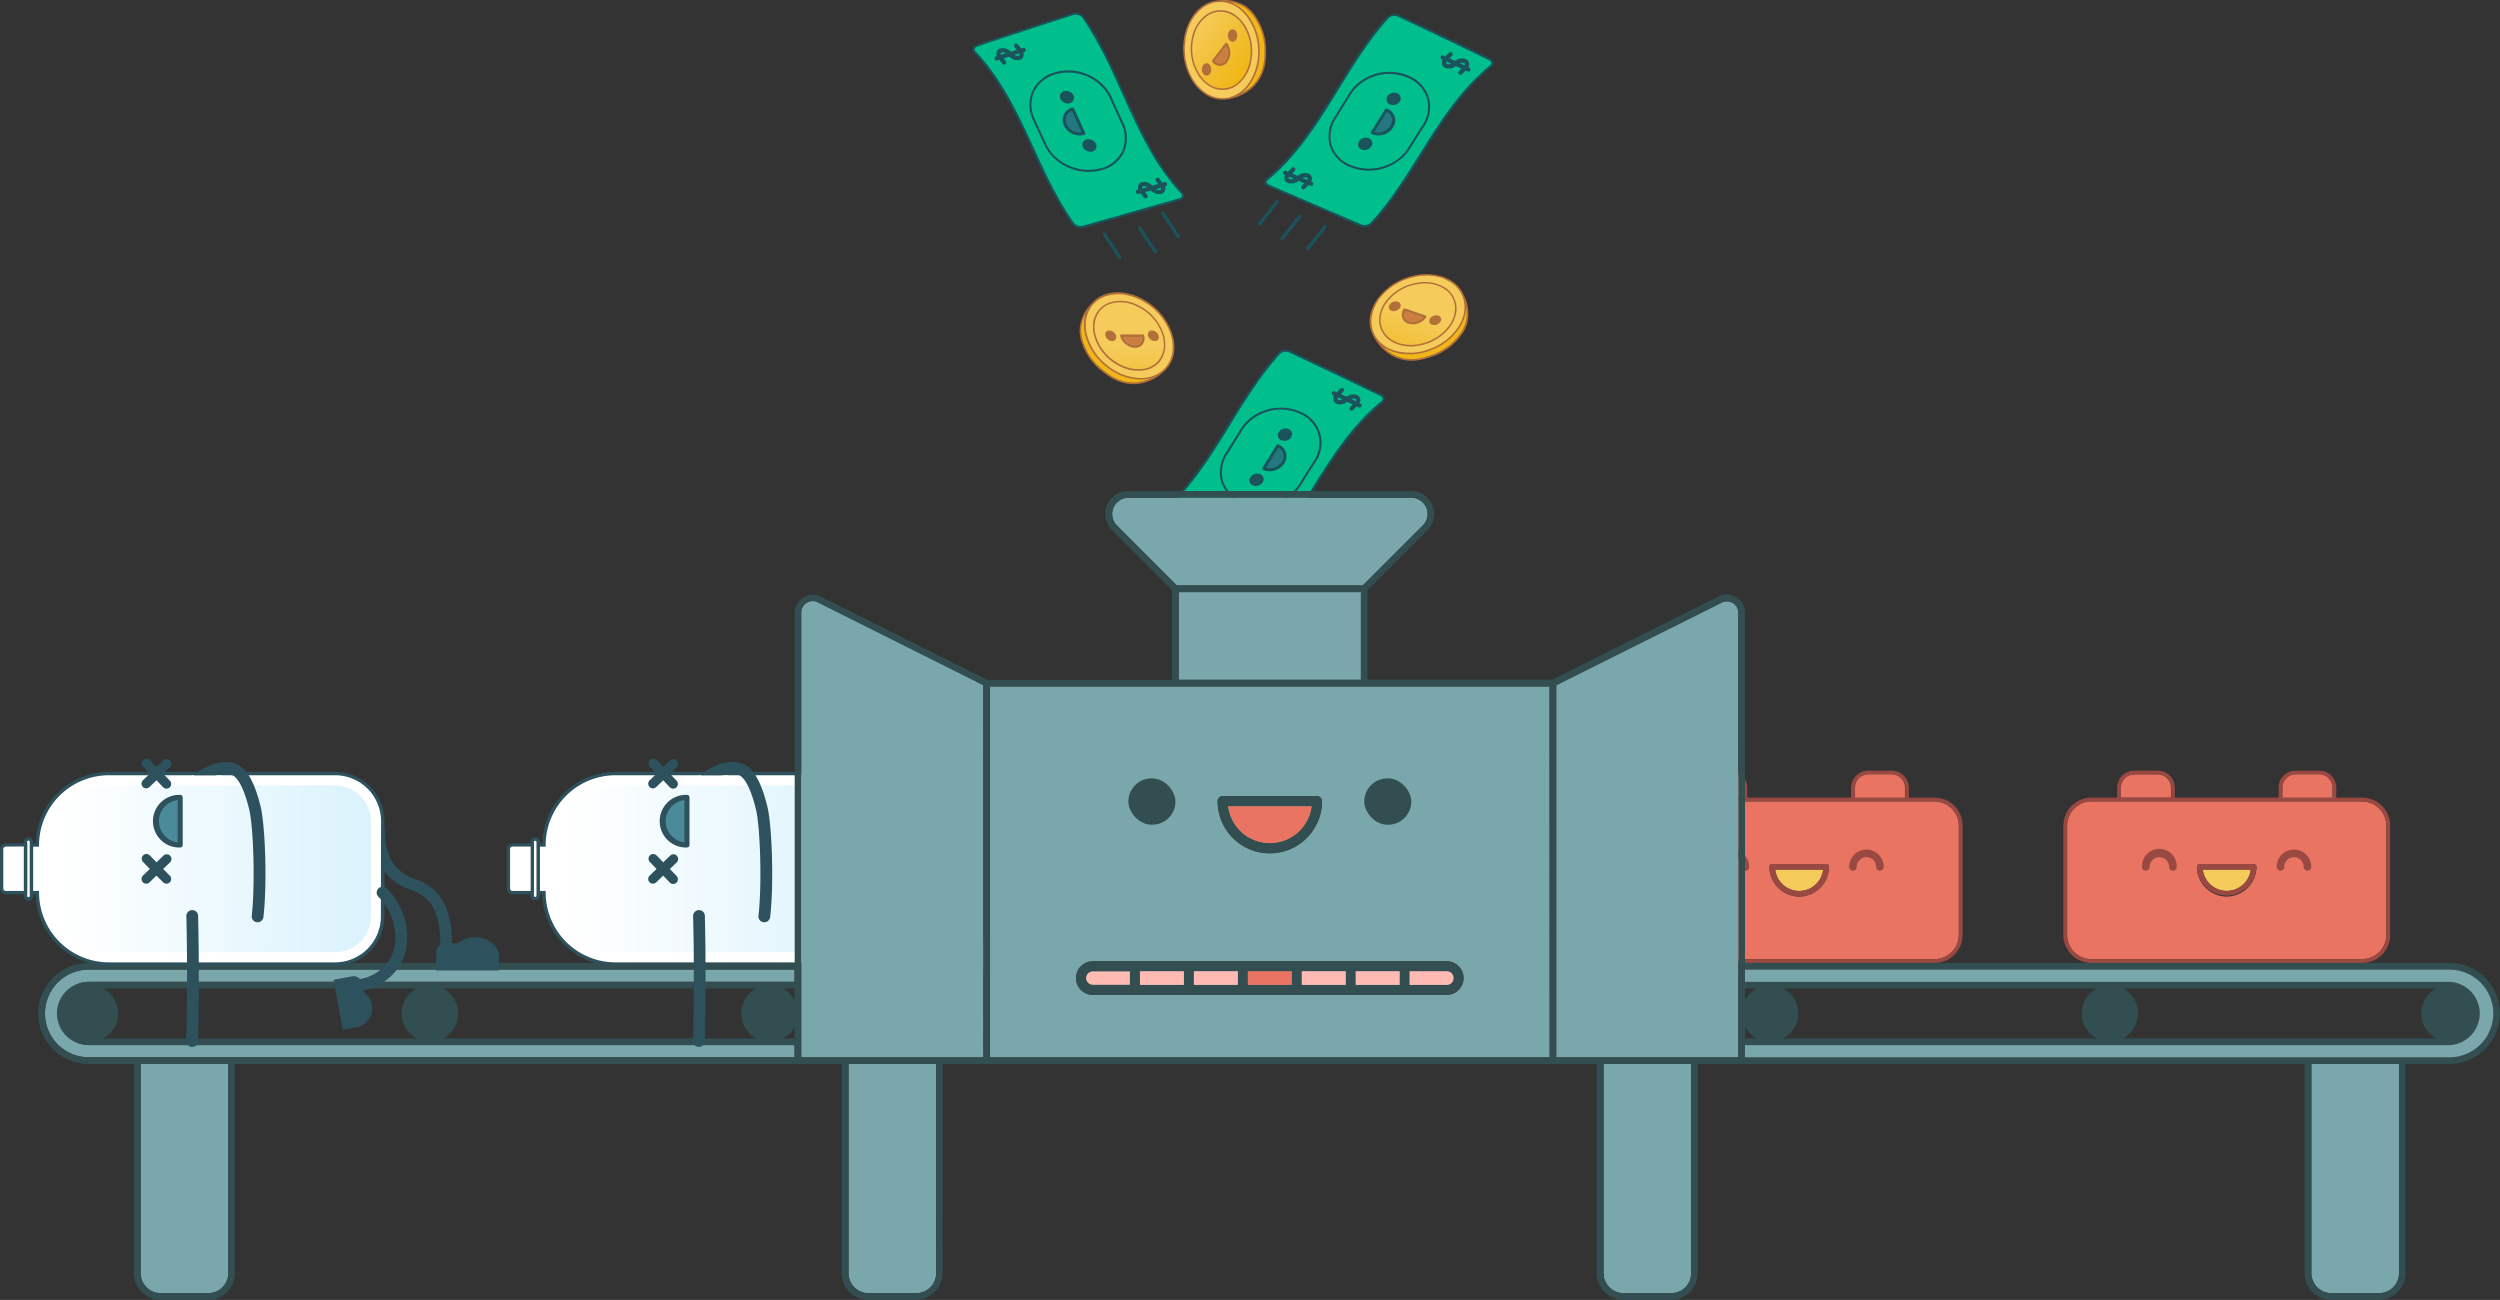 <svg xmlns="http://www.w3.org/2000/svg" xmlns:xlink="http://www.w3.org/1999/xlink" viewBox="0 0 750.88 390.43"><rect x="0" y="0" width="750.88" height="390.43" fill="#333333" stroke="none"/><defs><style>.cls-1{fill:#e87461;}.cls-2{fill:#994941;}.cls-3{fill:#f5cb5c;}.cls-4{fill:none;stroke:#1a535c;stroke-linecap:round;stroke-linejoin:round;}.cls-5{fill:#2d525e;}.cls-6{fill:#fff;}.cls-15,.cls-7{opacity:0.5;}.cls-7{fill:url(#Degradado_sin_nombre_8);}.cls-8{fill:#4b8a98;}.cls-9{fill:#00bf8d;}.cls-10{fill:#1a535c;}.cls-11{fill:#25777f;}.cls-12{fill:#79a7ab;}.cls-13{fill:#324e50;}.cls-14{fill:#ffbab3;}.cls-15{fill:url(#Degradado_sin_nombre_8-2);}.cls-16{fill:#f0b718;}.cls-17{fill:url(#Degradado_sin_nombre_31);}.cls-18{fill:#b26f38;}.cls-19{fill:#cc7d42;}.cls-20{fill:url(#Degradado_sin_nombre_31-2);}.cls-21{fill:url(#Degradado_sin_nombre_31-3);}</style><linearGradient id="Degradado_sin_nombre_8" x1="3998.36" y1="1709.9" x2="3998.36" y2="1616.95" gradientTransform="translate(-1446.37 4259.31) rotate(-90)" gradientUnits="userSpaceOnUse"><stop offset="0" stop-color="#6ccef5" stop-opacity="0.5"/><stop offset="1" stop-color="#6ccef5" stop-opacity="0"/></linearGradient><linearGradient id="Degradado_sin_nombre_8-2" x1="3998.36" y1="1557.69" x2="3998.36" y2="1464.74" xlink:href="#Degradado_sin_nombre_8"/><linearGradient id="Degradado_sin_nombre_31" x1="5850.26" y1="111.13" x2="5850.26" y2="90.58" gradientTransform="matrix(-0.66, -0.75, -0.58, 0.86, 4252.27, 4414.52)" gradientUnits="userSpaceOnUse"><stop offset="0.01" stop-color="#f0b718"/><stop offset="1" stop-color="#f5cb5c"/></linearGradient><linearGradient id="Degradado_sin_nombre_31-2" x1="3743.4" y1="457.47" x2="3743.4" y2="436.92" gradientTransform="matrix(0.75, 0.66, -0.86, 0.58, -2005.06, -2629.78)" xlink:href="#Degradado_sin_nombre_31"/><linearGradient id="Degradado_sin_nombre_31-3" x1="1760.3" y1="-1642.95" x2="1760.3" y2="-1663.51" gradientTransform="matrix(0.66, -0.75, 0.58, 0.86, 158.54, 2761.7)" xlink:href="#Degradado_sin_nombre_31"/></defs><g id="Capa_14" data-name="Capa 14"><g id="cuerpo"><path class="cls-1" d="M533.21,261.21h14.36a7.23,7.23,0,0,1-14.36,0Z"/><path class="cls-1" d="M581.06,240.71H499.73a7.28,7.28,0,0,0-7.27,7.27v32.83a7.28,7.28,0,0,0,7.27,7.27h81.33a7.28,7.28,0,0,0,7.27-7.27V248A7.28,7.28,0,0,0,581.06,240.71Zm-40.67,28.58a9,9,0,0,1-8.94-8.94.85.85,0,0,1,.86-.85h16.17a.85.85,0,0,1,.85.85A9,9,0,0,1,540.39,269.29Z"/><path class="cls-1" d="M523.65,236.58v3h-15v-3a4,4,0,0,1,4-4h7.12A4,4,0,0,1,523.65,236.58Z"/><path class="cls-2" d="M581.06,239.57H573.3v-3a5.09,5.09,0,0,0-5.1-5.09h-7.11a5.1,5.1,0,0,0-5.1,5.09v3H524.8v-3a5.1,5.1,0,0,0-5.1-5.09h-7.12a5.1,5.1,0,0,0-5.1,5.09v3h-7.75a8.42,8.42,0,0,0-8.41,8.41v32.83a8.42,8.42,0,0,0,8.41,8.41h81.33a8.42,8.42,0,0,0,8.41-8.41V248A8.42,8.42,0,0,0,581.06,239.57Zm-23.93-3a4,4,0,0,1,4-4h7.11a4,4,0,0,1,4,4v3h-15Zm-48.51,0a4,4,0,0,1,4-4h7.12a4,4,0,0,1,3.95,4v3h-15Zm79.71,44.23a7.28,7.28,0,0,1-7.27,7.27H499.73a7.28,7.28,0,0,1-7.27-7.27V248a7.28,7.28,0,0,1,7.27-7.27h81.33a7.28,7.28,0,0,1,7.27,7.27Z"/><path class="cls-1" d="M572.16,236.58v3h-15v-3a4,4,0,0,1,4-4h7.11A4,4,0,0,1,572.16,236.58Z"/></g><g id="cara"><path class="cls-3" d="M547.57,261.21a7.23,7.23,0,0,1-14.36,0Z"/><path class="cls-2" d="M548.48,259.5H532.31a.85.85,0,0,0-.86.85,8.94,8.94,0,0,0,17.88,0A.85.85,0,0,0,548.48,259.5Zm-8.09,8.08a7.24,7.24,0,0,1-7.18-6.37h14.36A7.24,7.24,0,0,1,540.39,267.58Z"/><path class="cls-2" d="M556.54,261.51a1.14,1.14,0,0,1-1.14-1.14,5.22,5.22,0,0,1,5.2-5.21h0a5.22,5.22,0,0,1,5.18,5.21,1.14,1.14,0,0,1-1.14,1.14h0a1.14,1.14,0,0,1-1.14-1.14,2.94,2.94,0,0,0-2.91-2.93h0a3,3,0,0,0-2.93,2.93,1.14,1.14,0,0,1-1.14,1.14Z"/><path class="cls-2" d="M524.22,261.53h0a1.14,1.14,0,0,1-1.14-1.14,2.93,2.93,0,0,0-2.9-2.93,2.87,2.87,0,0,0-2.07.85,2.93,2.93,0,0,0-.87,2.08,1.14,1.14,0,0,1-1.14,1.14h0a1.14,1.14,0,0,1-1.14-1.14,5.2,5.2,0,1,1,10.4,0A1.14,1.14,0,0,1,524.22,261.53Z"/></g><line class="cls-4" x1="331.62" y1="70.24" x2="336.33" y2="77.32"/><line class="cls-4" x1="342.32" y1="68.56" x2="347.02" y2="75.63"/><line class="cls-4" x1="349.28" y1="64.09" x2="353.98" y2="71.17"/><line class="cls-4" x1="383.54" y1="60.64" x2="378.29" y2="67.32"/><line class="cls-4" x1="390.44" y1="64.9" x2="385.18" y2="71.57"/><line class="cls-4" x1="398" y1="68.05" x2="392.75" y2="74.73"/><g id="pierna_der" data-name="pierna der"><path class="cls-5" d="M301.6,289.18V287.4c0-3-3-5.37-6.71-5.37h0a7.48,7.48,0,0,0-5,1.8h-3.75a2.23,2.23,0,0,0-2.43,1.95v3.41h0V291H301.6v-1.79Z"/><path class="cls-5" d="M302.1,291.48H283.22v-5.71a2.72,2.72,0,0,1,2.93-2.45h3.57a8.11,8.11,0,0,1,5.17-1.79c4,0,7.21,2.63,7.21,5.87Zm-17.87-1h16.86V287.4c0-2.68-2.78-4.86-6.2-4.86a7.06,7.06,0,0,0-4.66,1.67l-1.83,1.64.71-1.52h-3c-1.06,0-1.92.64-1.92,1.44v4.7Z"/><path class="cls-5" d="M286.14,286.51h-.08a1.77,1.77,0,0,1-1.69-1.84c.31-7-1.09-12-4.17-14.82a14.14,14.14,0,0,0-4.69-2.62,16.53,16.53,0,0,1-6.52-4c-3-3.17-4.62-7.64-4.74-13.29a1.77,1.77,0,0,1,1.72-1.81,1.79,1.79,0,0,1,1.81,1.73c.1,4.74,1.37,8.42,3.76,10.93a13.18,13.18,0,0,0,5.27,3.16,17.21,17.21,0,0,1,5.77,3.3c3.89,3.57,5.68,9.48,5.32,17.58A1.76,1.76,0,0,1,286.14,286.51Z"/></g><g id="cuerpo-2" data-name="cuerpo"><path class="cls-6" d="M184.88,232.35h68a14.28,14.28,0,0,1,14.28,14.28v28.64a14.29,14.29,0,0,1-14.28,14.28h-68a21.45,21.45,0,0,1-21.45-21.45h-1.79V253.8h1.79A21.44,21.44,0,0,1,184.88,232.35Z"/><path class="cls-5" d="M252.83,231.84h-68a22,22,0,0,0-21.95,21.45h-1.79v15.32h1.79a22,22,0,0,0,21.95,21.45h68a14.8,14.8,0,0,0,14.78-14.79V246.63A14.8,14.8,0,0,0,252.83,231.84Zm13.77,43.43a13.79,13.79,0,0,1-13.77,13.78h-68a21,21,0,0,1-20.94-20.95v-.5h-1.79V254.3h1.79v-.51a21,21,0,0,1,20.94-20.94h68a13.79,13.79,0,0,1,13.77,13.78Z"/><path class="cls-7" d="M184.88,286h68a10.71,10.71,0,0,0,10.7-10.7V246.63a10.71,10.71,0,0,0-10.7-10.71h-68a17.87,17.87,0,0,0-14.3,7.16v35.73A17.84,17.84,0,0,0,184.88,286Z"/><path class="cls-5" d="M160.75,251.51a1.4,1.4,0,0,0-1.4,1.4V269a1.4,1.4,0,1,0,2.8,0V252.91A1.4,1.4,0,0,0,160.75,251.51Zm.39,17.48a.39.39,0,0,1-.39.39.38.38,0,0,1-.39-.39V252.91a.38.38,0,0,1,.39-.39.39.39,0,0,1,.39.39Z"/><path class="cls-6" d="M161.14,252.91V269a.39.39,0,0,1-.39.39.38.38,0,0,1-.39-.39V252.91a.38.38,0,0,1,.39-.39A.39.39,0,0,1,161.14,252.91Z"/><path class="cls-6" d="M154,253.8a1.3,1.3,0,0,0-1.3,1.3v11.7a1.3,1.3,0,0,0,1.3,1.3h5.85V253.8Zm5.34,13.8H154a.8.8,0,0,1-.8-.8V255.09a.8.8,0,0,1,.8-.79h5.34Z"/><path class="cls-5" d="M154,253.29a1.81,1.81,0,0,0-1.81,1.8V266.8a1.82,1.82,0,0,0,1.81,1.81h6.35V253.29Zm-.8,13.51V255.09a.8.8,0,0,1,.8-.79h5.34v13.3H154A.8.8,0,0,1,153.21,266.8Z"/><path class="cls-6" d="M159.35,254.3v13.3H154a.8.8,0,0,1-.8-.8V255.09a.8.8,0,0,1,.8-.79Z"/></g><g id="pierna_izq" data-name="pierna izq"><path class="cls-5" d="M263.34,301.78a5.37,5.37,0,0,1-4.27,6.27l-1.75.33h0l-1.76.33-2.66-14h0l1.75-.33h0l3.36-.64a2,2,0,0,1,2.28,1.55l.55,2.95h0A5.31,5.31,0,0,1,263.34,301.78Z"/><path class="cls-5" d="M255.16,309.3l-2.85-15,5.61-1.06a2.44,2.44,0,0,1,2.86,1.95l.52,2.73a5.93,5.93,0,0,1,2.54,3.81h0a5.87,5.87,0,0,1-4.67,6.85Zm-1.67-14.24L256,308.12l3-.57a4.86,4.86,0,0,0,3.87-5.68h0a4.87,4.87,0,0,0-2.28-3.25l-2.34-1.41,2,.35-.42-2.23a1.43,1.43,0,0,0-1.68-1.14Z"/><path class="cls-5" d="M259.6,297.74a1.76,1.76,0,0,1-.19-3.52,13.48,13.48,0,0,0,9.49-5.52c3.05-4.49,2-9.35,1.54-11.18a16.84,16.84,0,0,0-4.58-8.17,1.76,1.76,0,1,1,2.49-2.5,20.25,20.25,0,0,1,5.53,9.89c.46,2,1.85,8.19-2.05,13.94a17.13,17.13,0,0,1-12,7.05Z"/></g><path class="cls-8" d="M195.61,243.07h14.3a0,0,0,0,1,0,0v1.84a5.31,5.31,0,0,1-5.31,5.31h-3.69a5.31,5.31,0,0,1-5.31-5.31v-1.84A0,0,0,0,1,195.61,243.07Z" transform="translate(449.4 43.89) rotate(90)"/><path class="cls-5" d="M206.33,254.55a7.91,7.91,0,1,1,0-15.81.76.76,0,0,1,.76.76v14.3A.75.75,0,0,1,206.33,254.55Zm-.76-14.25a6.39,6.39,0,0,0-5.63,6.35h0a6.4,6.4,0,0,0,5.63,6.35Z"/><path class="cls-5" d="M199.2,259l-2-2.08a1.4,1.4,0,0,0-2,2l2,2.08-2.09,2a1.41,1.41,0,1,0,2,2l2.08-2,2,2.09a1.41,1.41,0,0,0,2-2l-2-2.08,2.08-2a1.4,1.4,0,0,0,0-2,1.39,1.39,0,0,0-2,0Z"/><path class="cls-5" d="M199.2,230.36l-2-2.08a1.4,1.4,0,0,0-2,2l2,2.09-2.09,2a1.41,1.41,0,0,0,2,2l2.08-2,2,2.09a1.41,1.41,0,1,0,2-2l-2-2.08,2.08-2a1.4,1.4,0,1,0-2-2Z"/><g id="brazo_izq" data-name="brazo izq"><path class="cls-5" d="M229.57,277h-.2a1.76,1.76,0,0,1-1.56-1.95c1.1-9.72.5-26.71-.73-31.83-1.44-6-3.32-9.73-5.27-10.49-3.31-1.3-7.52,1.5-8.73,2.39a1.76,1.76,0,1,1-2.09-2.84c2-1.49,7.25-4.74,12.11-2.84,2,.8,5,3,7.41,12.95,1.32,5.49,2,22.84.81,33.05A1.76,1.76,0,0,1,229.57,277Z"/></g><rect class="cls-6" x="209.91" y="232.91" width="8.94" height="3.02" transform="translate(428.75 468.83) rotate(-180)"/><path class="cls-9" d="M415.07,120.76c-15.65,12.76-22.4,32.67-35.83,47.22a3,3,0,0,1-3.14.57l-27.66-11.9c-1.05-.45-1.2-1.35-.37-2,15.83-13.12,22.57-33.54,36.13-48.49a2.84,2.84,0,0,1,3.13-.54q13.53,6.32,27.38,13.08C415.75,119.16,415.9,120.09,415.07,120.76Z"/><path class="cls-9" d="M394.79,138.75c-1.44,2.22-2.84,4.47-4.24,6.71-3.45,5.61-11.41,7.89-17.64,5.24h0c-6.21-2.63-8-9-4.4-14.67,1.45-2.27,2.86-4.56,4.27-6.85,3.47-5.74,11.44-8,17.63-5.23h0C396.59,126.75,398.35,133.23,394.79,138.75Z"/><path class="cls-10" d="M379.24,144.89h0a2.48,2.48,0,0,1-2.94.89h0a1.62,1.62,0,0,1-.75-2.46h0a2.47,2.47,0,0,1,2.93-.9h0A1.64,1.64,0,0,1,379.24,144.89Z"/><path class="cls-10" d="M387.76,131.36h0a2.44,2.44,0,0,1-2.91.88h0a1.65,1.65,0,0,1-.76-2.49h0a2.41,2.41,0,0,1,2.93-.87h0A1.63,1.63,0,0,1,387.76,131.36Z"/><path class="cls-11" d="M385.29,136.19a2.6,2.6,0,0,1,.09,1.24,3.3,3.3,0,0,1-.46,1.23,4.35,4.35,0,0,1-4.65,1.81l1.81-2.9,1.87-3A2.88,2.88,0,0,1,385.29,136.19Z"/><path class="cls-10" d="M384,133.49a.48.48,0,0,0-.6.18l-2.11,3.39c-.71,1.14-1.41,2.28-2.12,3.41a.44.44,0,0,0-.05.4.49.49,0,0,0,.26.3,5.34,5.34,0,0,0,6.06-1.55,3.46,3.46,0,0,0,.32-.46,3.8,3.8,0,0,0-1.76-5.67Zm1.41,3.94a3.3,3.3,0,0,1-.46,1.23,4.35,4.35,0,0,1-4.65,1.81l1.81-2.9,1.87-3a2.88,2.88,0,0,1,1.34,1.64A2.6,2.6,0,0,1,385.38,137.43Z"/><path class="cls-10" d="M414.85,118.37c-9.07-4.43-18.28-8.83-27.38-13.08a3.16,3.16,0,0,0-3.5.62c-5.84,6.43-10.48,14-15,21.28-6,9.69-12.12,19.72-21.12,27.18a1.51,1.51,0,0,0-.64,1.37,1.63,1.63,0,0,0,1.09,1.21l14.52,6.24L376,168.84a3.28,3.28,0,0,0,3.49-.65c1.18-1.27,2.31-2.6,3.4-3.95a173.27,173.27,0,0,0,11.46-16.78c5.92-9.44,12.05-19.2,20.95-26.45a1.52,1.52,0,0,0,.63-1.35A1.69,1.69,0,0,0,414.85,118.37Zm.43,1.36a.89.89,0,0,1-.41.78h0c-9,7.32-15.13,17.13-21.08,26.62-4.45,7.09-9.05,14.42-14.79,20.63a2.65,2.65,0,0,1-2.77.5l-13.14-5.65-14.52-6.25a1.06,1.06,0,0,1-.71-.71.77.77,0,0,1,.19-.57,1.52,1.52,0,0,1,.22-.22c9.08-7.53,15.28-17.6,21.27-27.33,4.47-7.28,9.1-14.8,14.9-21.19a2.54,2.54,0,0,1,2.76-.47c9.1,4.25,18.31,8.65,27.37,13.07A1.12,1.12,0,0,1,415.28,119.73Z"/><path class="cls-10" d="M372.51,129l-.41.66c-1.25,2-2.55,4.14-3.86,6.19a10.57,10.57,0,0,0-1.46,8.88,10.19,10.19,0,0,0,6,6.26,15.09,15.09,0,0,0,17.15-4.12,12.2,12.2,0,0,0,.88-1.25l.4-.64c1.25-2,2.54-4.06,3.84-6.07h0a10.07,10.07,0,0,0-4.52-15.26C384.14,120.76,376.05,123.16,372.51,129Zm23.42,1.36a9.83,9.83,0,0,1-1.41,8.2c-1.3,2-2.59,4.08-3.84,6.08l-.41.65c-3.34,5.43-11.07,7.73-17.24,5.11a9.55,9.55,0,0,1-5.64-5.86,10,10,0,0,1,1.39-8.35c1.31-2,2.61-4.16,3.87-6.2l.4-.66A13.15,13.15,0,0,1,374,128a14,14,0,0,1,16.32-3.8A9.9,9.9,0,0,1,395.93,130.37Z"/><path class="cls-10" d="M357.15,153.69l-1.67-.72c.26-.25.51-.51.76-.77a.66.66,0,0,0,0-.91.65.65,0,0,0-.91,0l-1.09,1.12-.58-.25a.64.64,0,0,0-.84.34.66.66,0,0,0,.34.84l.23.09a1.86,1.86,0,0,0-.22,1.2,1.54,1.54,0,0,0,1,1.14,3.45,3.45,0,0,0,3.27-.62l1.67.71-.75.74a.64.64,0,0,0,.89.92l1.13-1.12.56.24a.65.65,0,0,0,.75-.19l.09-.15a.64.64,0,0,0-.34-.84l-.24-.1a1.9,1.9,0,0,0,.18-1.22,1.6,1.6,0,0,0-1-1.16A3.37,3.37,0,0,0,357.15,153.69Zm-2.53.94c-.19-.08-.21-.18-.21-.21a.63.63,0,0,1,.14-.45l1.37.58A1.93,1.93,0,0,1,354.62,154.63Zm5.46-.21a.76.76,0,0,1-.11.46l-1.37-.58a1.8,1.8,0,0,1,1.26-.12C360,154.26,360.07,154.35,360.08,154.42Z"/><path class="cls-10" d="M404.41,119.15l-1.68-.79c.25-.26.51-.51.76-.76a.63.63,0,0,0,0-.9.65.65,0,0,0-.91,0l-1.1,1.11-.54-.26a.64.64,0,1,0-.54,1.16l.27.12a1.9,1.9,0,0,0-.2,1.24,1.63,1.63,0,0,0,.95,1.2,3.23,3.23,0,0,0,3.18-.58l1.68.79-.76.78a.65.65,0,0,0,0,.91.63.63,0,0,0,.9,0l1.07-1.08.55.26a.64.64,0,0,0,.77-.17.57.57,0,0,0,.08-.13.64.64,0,0,0-.3-.85l-.26-.12a1.9,1.9,0,0,0,.23-1.21,1.6,1.6,0,0,0-.94-1.19A3.32,3.32,0,0,0,404.41,119.15Zm-2.43.95a.44.44,0,0,1-.24-.28.74.74,0,0,1,.11-.46l1.38.65A1.74,1.74,0,0,1,402,120.1Zm5.36-.07a.72.72,0,0,1-.13.45l-1.38-.66a1.78,1.78,0,0,1,1.28,0C407.31,119.88,407.33,120,407.34,120Z"/><g id="cuerpo-3" data-name="cuerpo"><path class="cls-12" d="M281.17,319.57V382.4a6,6,0,0,1-6,6H260.86a6,6,0,0,1-6-6V319.57Z"/><path class="cls-12" d="M68.57,319.57V382.4a6,6,0,0,1-6,6H48.26a6,6,0,0,1-6-6V319.57Z"/><path class="cls-12" d="M720.54,319.57V382.4a6,6,0,0,1-6,6H700.23a6,6,0,0,1-6-6V319.57Z"/><path class="cls-12" d="M507.94,319.57V382.4a6,6,0,0,1-6,6H487.63a6,6,0,0,1-6-6V319.57Z"/><path class="cls-12" d="M339.38,291.72v4.09H328.23a2,2,0,0,1,0-4.09Z"/><path class="cls-12" d="M342.38,291.72v4.09h13.2v-4.09Zm0,0v4.09h13.2v-4.09Zm0,0v4.09h13.2v-4.09Zm16.2,0v4.09h13.2v-4.09Zm0,0v4.09h13.2v-4.09Zm-16.2,0v4.09h13.2v-4.09Zm0,0v4.09h13.2v-4.09Zm16.2,0v4.09h13.2v-4.09Zm16.2,0v4.09H388v-4.09Zm16.2,0v4.09h13.2v-4.09Zm0,0v4.09h13.2v-4.09Zm-16.2,0v4.09H388v-4.09Zm-16.2,0v4.09h13.2v-4.09Zm-16.2,0v4.09h13.2v-4.09Zm0,0v4.09h13.2v-4.09Zm16.2,0v4.09h13.2v-4.09Zm16.2,0v4.09H388v-4.09Zm-6-49.6a12.67,12.67,0,0,0,25.16,0ZM391,291.72v4.09h13.2v-4.09Zm16.2,0v4.09h13.19v-4.09Zm27.35,0H423.37v4.09h11.16a2,2,0,0,0,0-4.09Zm0,0H423.37v4.09h11.16a2,2,0,0,0,0-4.09Zm-27.35,0v4.09h13.19v-4.09Zm-16.2,0v4.09h13.2v-4.09Zm-16.2,0v4.09H388v-4.09Zm-16.2,0v4.09h13.2v-4.09Zm-16.2,0v4.09h13.2v-4.09Zm26.42-49.6a12.67,12.67,0,0,0,25.16,0Zm-26.42,49.6v4.09h13.2v-4.09Zm16.2,0v4.09h13.2v-4.09Zm16.2,0v4.09H388v-4.09Zm-6-49.6a12.67,12.67,0,0,0,25.16,0ZM391,291.72v4.09h13.2v-4.09Zm16.2,0v4.09h13.19v-4.09Zm27.35,0H423.37v4.09h11.16a2,2,0,0,0,0-4.09Zm0,0H423.37v4.09h11.16a2,2,0,0,0,0-4.09Zm-27.35,0v4.09h13.19v-4.09Zm-16.2,0v4.09h13.2v-4.09Zm-16.2,0v4.09H388v-4.09Zm-16.2,0v4.09h13.2v-4.09Zm-16.2,0v4.09h13.2v-4.09Zm26.42-49.6a12.67,12.67,0,0,0,25.16,0Zm-26.42,49.6v4.09h13.2v-4.09Zm16.2,0v4.09h13.2v-4.09Zm16.2,0v4.09H388v-4.09Zm-6-49.6a12.67,12.67,0,0,0,25.16,0ZM391,291.72v4.09h13.2v-4.09Zm16.2,0v4.09h13.19v-4.09Zm27.35,0H423.37v4.09h11.16a2,2,0,0,0,0-4.09Zm0,0H423.37v4.09h11.16a2,2,0,0,0,0-4.09Zm-27.35,0v4.09h13.19v-4.09Zm-16.2,0v4.09h13.2v-4.09Zm-16.2,0v4.09H388v-4.09Zm-16.2,0v4.09h13.2v-4.09Zm-16.2,0v4.09h13.2v-4.09Zm26.42-49.6a12.67,12.67,0,0,0,25.16,0Zm-26.42,49.6v4.09h13.2v-4.09Zm16.2,0v4.09h13.2v-4.09Zm16.2,0v4.09H388v-4.09Zm-6-49.6a12.67,12.67,0,0,0,25.16,0ZM391,291.72v4.09h13.2v-4.09Zm16.2,0v4.09h13.19v-4.09Zm27.35,0H423.37v4.09h11.16a2,2,0,0,0,0-4.09Zm0,0H423.37v4.09h11.16a2,2,0,0,0,0-4.09Zm-27.35,0v4.09h13.19v-4.09Zm-16.2,0v4.09h13.2v-4.09Zm-16.2,0v4.09H388v-4.09Zm-16.2,0v4.09h13.2v-4.09Zm-16.2,0v4.09h13.2v-4.09Zm26.42-49.6a12.67,12.67,0,0,0,25.16,0Zm-26.42,49.6v4.09h13.2v-4.09Zm16.2,0v4.09h13.2v-4.09Zm16.2,0v4.09H388v-4.09Zm-6-49.6a12.67,12.67,0,0,0,25.16,0ZM391,291.72v4.09h13.2v-4.09Zm16.2,0v4.09h13.19v-4.09Zm27.35,0H423.37v4.09h11.16a2,2,0,0,0,0-4.09Zm0,0H423.37v4.09h11.16a2,2,0,0,0,0-4.09Zm-27.35,0v4.09h13.19v-4.09Zm-16.2,0v4.09h13.2v-4.09Zm-16.2,0v4.09H388v-4.09Zm-16.2,0v4.09h13.2v-4.09Zm-16.2,0v4.09h13.2v-4.09Zm26.42-49.6a12.67,12.67,0,0,0,25.16,0Zm-26.42,49.6v4.09h13.2v-4.09Zm16.2,0v4.09h13.2v-4.09Zm16.2,0v4.09H388v-4.09Zm-6-49.6a12.67,12.67,0,0,0,25.16,0ZM391,291.72v4.09h13.2v-4.09Zm16.2,0v4.09h13.19v-4.09Zm27.35,0H423.37v4.09h11.16a2,2,0,0,0,0-4.09Zm0,0H423.37v4.09h11.16a2,2,0,0,0,0-4.09Zm-27.35,0v4.09h13.19v-4.09Zm-16.2,0v4.09h13.2v-4.09Zm-16.2,0v4.09H388v-4.09Zm-16.2,0v4.09h13.2v-4.09Zm-16.2,0v4.09h13.2v-4.09Zm26.42-49.6a12.67,12.67,0,0,0,25.16,0Zm-26.42,49.6v4.09h13.2v-4.09Zm16.2,0v4.09h13.2v-4.09Zm16.2,0v4.09H388v-4.09Zm-6-49.6a12.67,12.67,0,0,0,25.16,0ZM391,291.72v4.09h13.2v-4.09Zm16.2,0v4.09h13.19v-4.09Zm27.35,0H423.37v4.09h11.16a2,2,0,0,0,0-4.09Zm0,0H423.37v4.09h11.16a2,2,0,0,0,0-4.09Zm-27.35,0v4.09h13.19v-4.09Zm-16.2,0v4.09h13.2v-4.09Zm-16.2,0v4.09H388v-4.09Zm-16.2,0v4.09h13.2v-4.09Zm-16.2,0v4.09h13.2v-4.09Zm26.42-49.6a12.67,12.67,0,0,0,25.16,0Zm-26.42,49.6v4.09h13.2v-4.09Zm16.2,0v4.09h13.2v-4.09Zm16.2,0v4.09H388v-4.09Zm-6-49.6a12.67,12.67,0,0,0,25.16,0ZM391,291.72v4.09h13.2v-4.09Zm16.2,0v4.09h13.19v-4.09Zm27.35,0H423.37v4.09h11.16a2,2,0,0,0,0-4.09Zm0,0H423.37v4.09h11.16a2,2,0,0,0,0-4.09Zm-27.35,0v4.09h13.19v-4.09Zm-16.2,0v4.09h13.2v-4.09Zm-16.2,0v4.09H388v-4.09Zm-16.2,0v4.09h13.2v-4.09Zm-16.2,0v4.09h13.2v-4.09Zm26.42-49.6a12.67,12.67,0,0,0,25.16,0Zm-26.42,49.6v4.09h13.2v-4.09Zm16.2,0v4.09h13.2v-4.09Zm16.2,0v4.09H388v-4.09Zm-6-49.6a12.67,12.67,0,0,0,25.16,0ZM391,291.72v4.09h13.2v-4.09Zm16.2,0v4.09h13.19v-4.09Zm27.35,0H423.37v4.09h11.16a2,2,0,0,0,0-4.09Zm0,0H423.37v4.09h11.16a2,2,0,0,0,0-4.09Zm-27.35,0v4.09h13.19v-4.09Zm-16.2,0v4.09h13.2v-4.09Zm-16.2,0v4.09H388v-4.09Zm-16.2,0v4.09h13.2v-4.09Zm-16.2,0v4.09h13.2v-4.09Zm26.42-49.6a12.67,12.67,0,0,0,25.16,0Zm-26.42,49.6v4.09h13.2v-4.09Zm16.2,0v4.09h13.2v-4.09Zm16.2,0v4.09H388v-4.09Zm-6-49.6a12.67,12.67,0,0,0,25.16,0ZM391,291.72v4.09h13.2v-4.09Zm16.2,0v4.09h13.19v-4.09Zm27.35,0H423.37v4.09h11.16a2,2,0,0,0,0-4.09Zm0,0H423.37v4.09h11.16a2,2,0,0,0,0-4.09Zm-27.35,4.09h13.19v-4.09H407.18Zm-16.2,0h13.2v-4.09H391Zm-16.2,0H388v-4.09h-13.2Zm-16.2,0h13.2v-4.09h-13.2Zm-16.2,0h13.2v-4.09h-13.2Zm26.42-53.69a12.67,12.67,0,0,0,25.16,0Zm-71.46-35.94V317.57H465.42V206.18Zm69.87,32.94h28.34a1.5,1.5,0,0,1,1.5,1.5,15.67,15.67,0,0,1-31.34,0A1.5,1.5,0,0,1,367.21,239.12Zm67.32,59.69H328.23a5,5,0,0,1,0-10.09h106.3a5,5,0,0,1,0,10.09Zm0-7.09H423.37v4.09h11.16a2,2,0,0,0,0-4.09Zm-27.35,4.09h13.19v-4.09H407.18Zm-16.2,0h13.2v-4.09H391Zm-9.6-42.52A12.68,12.68,0,0,0,394,242.12H368.8A12.68,12.68,0,0,0,381.38,253.29Zm-6.6,42.52H388v-4.09h-13.2Zm-16.2,0h13.2v-4.09h-13.2Zm-16.2,0h13.2v-4.09h-13.2Zm26.42-53.69a12.67,12.67,0,0,0,25.16,0Zm-26.42,49.6v4.09h13.2v-4.09Zm16.2,0v4.09h13.2v-4.09Zm16.2,0v4.09H388v-4.09Zm16.2,0v4.09h13.2v-4.09Zm16.2,0v4.09h13.19v-4.09Zm27.35,0H423.37v4.09h11.16a2,2,0,0,0,0-4.09Zm0,0H423.37v4.09h11.16a2,2,0,0,0,0-4.09Zm-27.35,0v4.09h13.19v-4.09Zm-16.2,0v4.09h13.2v-4.09Zm-22.18-49.6a12.67,12.67,0,0,0,25.16,0Zm6,49.6v4.09H388v-4.09Zm-16.2,0v4.09h13.2v-4.09Zm-16.2,0v4.09h13.2v-4.09Zm26.42-49.6a12.67,12.67,0,0,0,25.16,0Zm-26.42,49.6v4.09h13.2v-4.09Zm16.2,0v4.09h13.2v-4.09Zm16.2,0v4.09H388v-4.09Zm16.2,0v4.09h13.2v-4.09Zm16.2,0v4.09h13.19v-4.09Zm27.35,0H423.37v4.09h11.16a2,2,0,0,0,0-4.09Zm0,0H423.37v4.09h11.16a2,2,0,0,0,0-4.09Zm-27.35,0v4.09h13.19v-4.09Zm-16.2,0v4.09h13.2v-4.09Zm-22.18-49.6a12.67,12.67,0,0,0,25.16,0Zm6,49.6v4.09H388v-4.09Zm-16.2,0v4.09h13.2v-4.09Zm-16.2,0v4.09h13.2v-4.09Zm26.42-49.6a12.67,12.67,0,0,0,25.16,0Zm-26.42,49.6v4.09h13.2v-4.09Zm16.2,0v4.09h13.2v-4.09Zm16.2,0v4.09H388v-4.09Zm16.2,0v4.09h13.2v-4.09Zm16.2,0v4.09h13.19v-4.09Zm27.35,0H423.37v4.09h11.16a2,2,0,0,0,0-4.09Zm0,0H423.37v4.09h11.16a2,2,0,0,0,0-4.09Zm-27.35,0v4.09h13.19v-4.09Zm-16.2,0v4.09h13.2v-4.09Zm-22.18-49.6a12.67,12.67,0,0,0,25.16,0Zm6,49.6v4.09H388v-4.09Zm-16.2,0v4.09h13.2v-4.09Zm-16.2,0v4.09h13.2v-4.09Zm26.42-49.6a12.67,12.67,0,0,0,25.16,0Zm-26.42,49.6v4.09h13.2v-4.09Zm16.2,0v4.09h13.2v-4.09Zm16.2,0v4.09H388v-4.09Zm16.2,0v4.09h13.2v-4.09Zm16.2,0v4.09h13.19v-4.09Zm27.35,0H423.37v4.09h11.16a2,2,0,0,0,0-4.09Zm0,0H423.37v4.09h11.16a2,2,0,0,0,0-4.09Zm-27.35,0v4.09h13.19v-4.09Zm-16.2,0v4.09h13.2v-4.09Zm-22.18-49.6a12.67,12.67,0,0,0,25.16,0Zm6,49.6v4.09H388v-4.09Zm-16.2,0v4.09h13.2v-4.09Zm-16.2,0v4.09h13.2v-4.09Zm26.42-49.6a12.67,12.67,0,0,0,25.16,0Zm-26.42,49.6v4.09h13.2v-4.09Zm16.2,0v4.09h13.2v-4.09Zm16.2,0v4.09H388v-4.09Zm16.2,0v4.09h13.2v-4.09Zm16.2,0v4.09h13.19v-4.09Zm27.35,0H423.37v4.09h11.16a2,2,0,0,0,0-4.09Zm0,0H423.37v4.09h11.16a2,2,0,0,0,0-4.09Zm-27.35,0v4.09h13.19v-4.09Zm-16.2,0v4.09h13.2v-4.09Zm-22.18-49.6a12.67,12.67,0,0,0,25.16,0Zm6,49.6v4.09H388v-4.09Zm-16.2,0v4.09h13.2v-4.09Zm-16.2,0v4.09h13.2v-4.09Zm26.42-49.6a12.67,12.67,0,0,0,25.16,0Zm-26.42,49.6v4.09h13.2v-4.09Zm16.2,0v4.09h13.2v-4.09Zm16.2,0v4.09H388v-4.09Zm16.2,0v4.09h13.2v-4.09Zm16.2,0v4.09h13.19v-4.09Zm27.35,0H423.37v4.09h11.16a2,2,0,0,0,0-4.09Zm0,0H423.37v4.09h11.16a2,2,0,0,0,0-4.09Zm-27.35,0v4.09h13.19v-4.09Zm-16.2,0v4.09h13.2v-4.09Zm-22.18-49.6a12.67,12.67,0,0,0,25.16,0Zm6,49.6v4.09H388v-4.09Zm-16.2,0v4.09h13.2v-4.09Zm-16.2,0v4.09h13.2v-4.09Zm26.42-49.6a12.67,12.67,0,0,0,25.16,0Zm-26.42,49.6v4.09h13.2v-4.09Zm16.2,0v4.09h13.2v-4.09Zm16.2,0v4.09H388v-4.09Zm16.2,0v4.09h13.2v-4.09Zm16.2,0v4.09h13.19v-4.09Zm27.35,0H423.37v4.09h11.16a2,2,0,0,0,0-4.09Zm0,0H423.37v4.09h11.16a2,2,0,0,0,0-4.09Zm-27.35,0v4.09h13.19v-4.09Zm-16.2,0v4.09h13.2v-4.09Zm-22.18-49.6a12.67,12.67,0,0,0,25.16,0Zm6,49.6v4.09H388v-4.09Zm-16.2,0v4.09h13.2v-4.09Zm-16.2,0v4.09h13.2v-4.09Zm26.42-49.6a12.67,12.67,0,0,0,25.16,0Zm-26.42,49.6v4.09h13.2v-4.09Zm16.2,0v4.09h13.2v-4.09Zm16.2,0v4.09H388v-4.09Zm16.2,0v4.09h13.2v-4.09Zm16.2,0v4.09h13.19v-4.09Zm27.35,0H423.37v4.09h11.16a2,2,0,0,0,0-4.09Zm0,0H423.37v4.09h11.16a2,2,0,0,0,0-4.09Zm-27.35,0v4.09h13.19v-4.09Zm-16.2,0v4.09h13.2v-4.09Zm-22.18-49.6a12.67,12.67,0,0,0,25.16,0Zm6,49.6v4.09H388v-4.09Zm-16.2,0v4.09h13.2v-4.09Zm-16.2,0v4.09h13.2v-4.09Zm26.42-49.6a12.67,12.67,0,0,0,25.16,0Zm-26.42,49.6v4.09h13.2v-4.09Zm16.2,0v4.09h13.2v-4.09Zm16.2,0v4.09H388v-4.09Zm16.2,0v4.09h13.2v-4.09Zm16.2,0v4.09h13.19v-4.09Zm27.35,0H423.37v4.09h11.16a2,2,0,0,0,0-4.09Zm0,0H423.37v4.09h11.16a2,2,0,0,0,0-4.09Zm-27.35,0v4.09h13.19v-4.09Zm-16.2,0v4.09h13.2v-4.09Zm-22.18-49.6a12.67,12.67,0,0,0,25.16,0Zm6,49.6v4.09H388v-4.09Zm-16.2,0v4.09h13.2v-4.09Zm-16.2,0v4.09h13.2v-4.09Zm0,0v4.09h13.2v-4.09Zm16.2,0v4.09h13.2v-4.09Zm16.2,0v4.09H388v-4.09Zm16.2,0v4.09h13.2v-4.09Zm16.2,0v4.09h13.19v-4.09Zm27.35,0H423.37v4.09h11.16a2,2,0,0,0,0-4.09Zm0,0H423.37v4.09h11.16a2,2,0,0,0,0-4.09Zm-27.35,0v4.09h13.19v-4.09Zm-16.2,0v4.09h13.2v-4.09Zm-16.2,0v4.09H388v-4.09Zm-16.2,0v4.09h13.2v-4.09Zm-16.2,0v4.09h13.2v-4.09Zm0,0v4.09h13.2v-4.09Zm16.2,0v4.09h13.2v-4.09Zm16.2,0v4.09H388v-4.09Zm0,0v4.09H388v-4.09Zm-16.2,0v4.09h13.2v-4.09Zm-16.2,0v4.09h13.2v-4.09Zm0,0v4.09h13.2v-4.09Zm0,0v4.09h13.2v-4.09Z"/><path class="cls-13" d="M296.79,204.29l-.22-.11h-.23a1,1,0,0,0-.89.55l.89.45h1A1,1,0,0,0,296.79,204.29Z"/><path class="cls-12" d="M295.34,205.8V317.57H240.65V184a3.44,3.44,0,0,1,5-3.09Z"/><path class="cls-13" d="M296.79,204.29l-.22-.11h-.23a1,1,0,0,0-.89.55l.89.45h1A1,1,0,0,0,296.79,204.29Z"/><path class="cls-12" d="M522.11,184V317.57H467.42V205.8L517.12,181a3.44,3.44,0,0,1,5,3.09Z"/><rect class="cls-12" x="354.03" y="177.84" width="54.7" height="26.34"/><path class="cls-12" d="M427.31,157.83l-18,18H353.45l-18-18a4.89,4.89,0,0,1,3.45-8.34h85a4.89,4.89,0,0,1,3.45,8.34Z"/><path class="cls-12" d="M17.54,304.4a9.52,9.52,0,0,0,9.51,9.5h211.6v3.67H27.05a13.18,13.18,0,1,1,0-26.35h211.6v3.67H27.05A9.52,9.52,0,0,0,17.54,304.4Z"/><path class="cls-13" d="M746.44,293.66a15.11,15.11,0,0,0-10.73-4.44H524.11V184a5.45,5.45,0,0,0-7.89-4.88l-50,25H410.73V177.24l18-18a6.89,6.89,0,0,0-4.87-11.76h-85A6.89,6.89,0,0,0,334,159.25l18,18v26.94H296.57l.22.11a1,1,0,0,1,.55.89h-1l-.89-.45a1,1,0,0,1,.89-.55h.23l-50-25a5.45,5.45,0,0,0-7.88,4.88V289.22H27.05a15.18,15.18,0,1,0,0,30.35H40.22V382.4a8,8,0,0,0,8,8H62.53a8,8,0,0,0,8-8V319.57H252.82V382.4a8,8,0,0,0,8,8h14.27a8,8,0,0,0,8-8V319.57H479.59V382.4a8,8,0,0,0,8,8H501.9a8,8,0,0,0,8-8V319.57H692.19V382.4a8,8,0,0,0,8,8H714.5a8,8,0,0,0,8-8V319.57h13.17a15.18,15.18,0,0,0,10.73-25.91ZM68.57,382.4a6,6,0,0,1-6,6H48.26a6,6,0,0,1-6-6V319.57H68.57Zm170.08-70.5h-3.51a8.41,8.41,0,0,0,3.51-3.51Zm0-11.5a8.48,8.48,0,0,0-3.51-3.51h3.51Zm0-5.51H27.05a9.51,9.51,0,1,0,0,19h211.6v3.67H27.05a13.18,13.18,0,1,1,0-26.35h211.6Zm-13.52,15.52a8.25,8.25,0,0,0,2,1.49H133.09a8.25,8.25,0,0,0,2-1.49,8.5,8.5,0,0,0-2-13.52h94.06a8.25,8.25,0,0,0-2,1.49,8.51,8.51,0,0,0,0,12Zm-102,0a8.25,8.25,0,0,0,2,1.49H31a8.25,8.25,0,0,0,2-1.49,8.5,8.5,0,0,0-2-13.52H125.1a8.25,8.25,0,0,0-2,1.49,8.51,8.51,0,0,0,0,12Zm158.09,72a6,6,0,0,1-6,6H260.86a6,6,0,0,1-6-6V319.57h26.35Zm14.17-64.83H240.65V184a3.44,3.44,0,0,1,5-3.09l49.7,24.85Zm40.11-159.74a4.89,4.89,0,0,1,3.45-8.34h85a4.89,4.89,0,0,1,3.45,8.34l-18,18H353.45Zm73.28,20v26.34H354V177.84Zm56.69,139.73H297.34V206.18H465.42Zm42.52,64.83a6,6,0,0,1-6,6H487.63a6,6,0,0,1-6-6V319.57h26.35Zm14.17-64.83H467.42V205.8L517.12,181a3.44,3.44,0,0,1,5,3.09Zm2-20.68h3.51a8.41,8.41,0,0,0-3.51,3.51Zm0,11.5a8.41,8.41,0,0,0,3.51,3.51h-3.51Zm196.43,74a6,6,0,0,1-6,6H700.23a6,6,0,0,1-6-6V319.57h26.35Zm15.17-64.83H524.11V313.9h211.6a9.51,9.51,0,0,0,0-19H524.11v-3.67h211.6a13.18,13.18,0,0,1,13.17,13.18A13.19,13.19,0,0,1,735.71,317.57Zm-200.1-20.68h94.06a8.25,8.25,0,0,0-2,1.49,8.51,8.51,0,0,0,0,12,8.25,8.25,0,0,0,2,1.49H535.61a8.25,8.25,0,0,0,2-1.49,8.5,8.5,0,0,0-2-13.52Zm102,0h94.06a8.25,8.25,0,0,0-2,1.49,8.51,8.51,0,0,0,0,12,8.25,8.25,0,0,0,2,1.49H637.66a8.25,8.25,0,0,0,2-1.49,8.5,8.5,0,0,0-2-13.52Z"/><path class="cls-12" d="M748.88,304.4a13.19,13.19,0,0,1-13.17,13.17H524.11V313.9h211.6a9.51,9.51,0,0,0,0-19H524.11v-3.67h211.6a13.18,13.18,0,0,1,13.17,13.18Z"/></g><g id="cara-2" data-name="cara"><rect class="cls-13" x="338.91" y="233.79" width="14.13" height="13.91" rx="6.95"/><rect class="cls-13" x="409.75" y="233.79" width="14.13" height="13.91" rx="6.95"/><path class="cls-1" d="M394,242.12a12.67,12.67,0,0,1-25.16,0Z"/><path class="cls-13" d="M395.55,239.12H367.21a1.5,1.5,0,0,0-1.5,1.5,15.67,15.67,0,0,0,31.34,0A1.5,1.5,0,0,0,395.55,239.12Zm-14.17,14.17a12.68,12.68,0,0,1-12.58-11.17H394A12.68,12.68,0,0,1,381.38,253.29Z"/></g><g id="luces"><path class="cls-14" d="M339.38,291.72v4.09H328.23a2,2,0,0,1,0-4.09Z"/><path class="cls-13" d="M434.53,288.72H328.23a5,5,0,0,0,0,10.09h106.3a5,5,0,0,0,0-10.09Zm-11.16,3h11.16a2,2,0,0,1,0,4.09H423.37Zm-84,4.09H328.23a2,2,0,0,1,0-4.09h11.15Zm16.2,0h-13.2v-4.09h13.2Zm16.2,0h-13.2v-4.09h13.2Zm16.2,0h-13.2v-4.09H388Zm16.2,0H391v-4.09h13.2Zm3-4.09h13.19v4.09H407.18Z"/><rect class="cls-14" x="342.38" y="291.72" width="13.2" height="4.09"/><rect class="cls-14" x="358.58" y="291.72" width="13.2" height="4.09"/><rect class="cls-1" x="374.78" y="291.72" width="13.2" height="4.09"/><rect class="cls-14" x="390.98" y="291.72" width="13.2" height="4.09"/><rect class="cls-14" x="407.18" y="291.72" width="13.19" height="4.09"/><path class="cls-14" d="M436.57,293.76a2,2,0,0,1-2,2.05H423.37v-4.09h11.16A2,2,0,0,1,436.57,293.76Z"/></g><g id="pierna_der-2" data-name="pierna der"><path class="cls-5" d="M149.39,289.18V287.4c0-3-3-5.37-6.7-5.37h0a7.51,7.51,0,0,0-5,1.8H134a2.23,2.23,0,0,0-2.43,1.95v3.41h0V291h17.87v-1.79Z"/><path class="cls-5" d="M149.9,291.48H131v-5.71a2.73,2.73,0,0,1,2.94-2.45h3.57a8.07,8.07,0,0,1,5.17-1.79c4,0,7.21,2.63,7.21,5.87Zm-17.88-1h16.87V287.4c0-2.68-2.78-4.86-6.2-4.86a7,7,0,0,0-4.66,1.67l-1.83,1.64.71-1.52h-3c-1.06,0-1.93.64-1.93,1.44v4.7Z"/><path class="cls-5" d="M133.93,286.51h-.08a1.76,1.76,0,0,1-1.68-1.84c.31-7-1.1-12-4.18-14.82a14,14,0,0,0-4.69-2.62,16.53,16.53,0,0,1-6.52-4c-3-3.17-4.62-7.64-4.74-13.29a1.77,1.77,0,1,1,3.53-.08c.1,4.74,1.37,8.42,3.77,10.93A13.15,13.15,0,0,0,124.6,264a17.24,17.24,0,0,1,5.78,3.3c3.89,3.57,5.67,9.48,5.31,17.58A1.75,1.75,0,0,1,133.93,286.51Z"/></g><g id="cuerpo-4" data-name="cuerpo"><path class="cls-6" d="M32.67,232.35h68a14.28,14.28,0,0,1,14.28,14.28v28.64a14.28,14.28,0,0,1-14.28,14.28H32.67A21.45,21.45,0,0,1,11.23,268.1H9.44V253.8h1.79A21.44,21.44,0,0,1,32.67,232.35Z"/><path class="cls-5" d="M100.62,231.84H32.67a22,22,0,0,0-21.94,21.45H8.93v15.32h1.8a22,22,0,0,0,21.94,21.45h68a14.81,14.81,0,0,0,14.79-14.79V246.63A14.81,14.81,0,0,0,100.62,231.84Zm13.78,43.43a13.79,13.79,0,0,1-13.78,13.78H32.67A21,21,0,0,1,11.73,268.1v-.5H9.94V254.3h1.79v-.51a21,21,0,0,1,20.94-20.94h68a13.79,13.79,0,0,1,13.78,13.78Z"/><path class="cls-15" d="M32.67,286h68a10.72,10.72,0,0,0,10.71-10.7V246.63a10.72,10.72,0,0,0-10.71-10.71H32.67a17.85,17.85,0,0,0-14.29,7.16v35.73A17.82,17.82,0,0,0,32.67,286Z"/><path class="cls-5" d="M8.55,251.51a1.39,1.39,0,0,0-1.4,1.4V269a1.4,1.4,0,1,0,2.79,0V252.91A1.39,1.39,0,0,0,8.55,251.51ZM8.93,269a.39.39,0,1,1-.77,0V252.91a.39.39,0,1,1,.77,0Z"/><path class="cls-6" d="M8.93,252.91V269a.39.39,0,1,1-.77,0V252.91a.39.39,0,1,1,.77,0Z"/><path class="cls-6" d="M1.8,253.8a1.3,1.3,0,0,0-1.3,1.3v11.7a1.3,1.3,0,0,0,1.3,1.3H7.65V253.8Zm5.35,13.8H1.8a.79.79,0,0,1-.79-.8V255.09a.79.79,0,0,1,.79-.79H7.15Z"/><path class="cls-5" d="M1.8,253.29a1.81,1.81,0,0,0-1.8,1.8V266.8a1.81,1.81,0,0,0,1.8,1.81H8.16V253.29ZM1,266.8V255.09a.79.79,0,0,1,.79-.79H7.15v13.3H1.8A.79.79,0,0,1,1,266.8Z"/><path class="cls-6" d="M7.15,254.3v13.3H1.8a.79.79,0,0,1-.79-.8V255.09a.79.79,0,0,1,.79-.79Z"/></g><g id="brazo_der" data-name="brazo der"><path class="cls-5" d="M57.68,314.45h0a1.77,1.77,0,0,1-1.73-1.81c.19-7.65.26-15.42.22-23.08,0-4.72-.09-9.53-.19-14.27a1.77,1.77,0,1,1,3.53-.08c.11,4.76.17,9.59.2,14.33,0,7.7,0,15.5-.23,23.19A1.76,1.76,0,0,1,57.68,314.45Z"/></g><g id="pierna_izq-2" data-name="pierna izq"><path class="cls-5" d="M111.14,301.78a5.37,5.37,0,0,1-4.27,6.27l-1.76.33h0l-1.75.33-2.67-14h0l1.76-.33h0l3.36-.64a2,2,0,0,1,2.27,1.55l.56,2.95h0A5.37,5.37,0,0,1,111.14,301.78Z"/><path class="cls-5" d="M103,309.3l-2.85-15,5.62-1.06a2.45,2.45,0,0,1,2.86,1.95l.51,2.73a5.86,5.86,0,0,1,2.54,3.81h0a5.85,5.85,0,0,1-4.67,6.85Zm-1.67-14.24,2.48,13.06,3-.57a4.78,4.78,0,0,0,3.11-2,4.83,4.83,0,0,0,.76-3.64h0a4.82,4.82,0,0,0-2.27-3.25L106,297.21l2,.35-.42-2.23a1.49,1.49,0,0,0-.61-.92,1.47,1.47,0,0,0-1.08-.22Z"/><path class="cls-5" d="M107.39,297.74a1.77,1.77,0,0,1-.19-3.52,13.5,13.5,0,0,0,9.5-5.52c3-4.49,2-9.35,1.53-11.18a16.84,16.84,0,0,0-4.57-8.17,1.76,1.76,0,1,1,2.49-2.5,20.33,20.33,0,0,1,5.53,9.89c.45,2,1.85,8.19-2.06,13.94a17.09,17.09,0,0,1-12,7.05Z"/></g><path class="cls-8" d="M43.4,243.07H57.7a0,0,0,0,1,0,0v1.84a5.31,5.31,0,0,1-5.31,5.31H48.71a5.31,5.31,0,0,1-5.31-5.31v-1.84A0,0,0,0,1,43.4,243.07Z" transform="translate(297.2 196.1) rotate(90)"/><path class="cls-5" d="M54.13,254.55a7.91,7.91,0,1,1,0-15.81.76.76,0,0,1,.75.76v14.3A.75.75,0,0,1,54.13,254.55Zm-.76-14.25a6.4,6.4,0,0,0-5.64,6.35h0A6.41,6.41,0,0,0,53.37,253Z"/><path class="cls-5" d="M47,259l-2-2.08a1.4,1.4,0,0,0-2,0,1.39,1.39,0,0,0,0,2l2,2.08-2.08,2a1.4,1.4,0,0,0,2,2l2.08-2L49,265a1.41,1.41,0,0,0,2-2L49,261l2.08-2a1.4,1.4,0,1,0-2-2Z"/><path class="cls-5" d="M47,230.36l-2-2.08a1.4,1.4,0,0,0-2,0,1.39,1.39,0,0,0,0,2l2,2.09-2.08,2a1.4,1.4,0,0,0,2,2l2.08-2,2,2.09a1.41,1.41,0,0,0,2-2l-2-2.08,2.08-2a1.39,1.39,0,0,0,0-2,1.42,1.42,0,0,0-2,0Z"/><g id="brazo_izq-2" data-name="brazo izq"><path class="cls-5" d="M77.37,277h-.2a1.76,1.76,0,0,1-1.56-1.95c1.09-9.72.49-26.71-.74-31.83-1.44-6-3.31-9.73-5.27-10.49-3.31-1.3-7.52,1.5-8.73,2.39a1.76,1.76,0,0,1-2.09-2.84c2-1.49,7.26-4.74,12.11-2.84,2,.8,5,3,7.42,12.95,1.31,5.49,2,22.84.81,33.05A1.76,1.76,0,0,1,77.37,277Z"/></g><rect class="cls-6" x="57.7" y="232.91" width="8.94" height="3.02" transform="translate(124.34 468.83) rotate(-180)"/><g id="brazo_der-2" data-name="brazo der"><path class="cls-5" d="M209.88,314.45h0a1.76,1.76,0,0,1-1.72-1.81c.18-7.65.26-15.42.22-23.08,0-4.72-.09-9.53-.2-14.27a1.77,1.77,0,1,1,3.53-.08c.11,4.76.18,9.59.2,14.33,0,7.7,0,15.5-.22,23.19A1.76,1.76,0,0,1,209.88,314.45Z"/></g><path class="cls-16" d="M324.93,102.22a17.66,17.66,0,0,0,6.2,9.08c1.86,1.47,5.34,4.13,10.09,3.76a13.27,13.27,0,0,0,7.7-3.35,10.29,10.29,0,0,1-6.34,2,16.6,16.6,0,0,1-10.09-3.76,17.66,17.66,0,0,1-6.2-9.08,12.8,12.8,0,0,1-.45-3.33A9.48,9.48,0,0,1,328,91.34a11.59,11.59,0,0,0-3.49,7.55A10.64,10.64,0,0,0,324.93,102.22Z"/><ellipse class="cls-17" cx="339.14" cy="100.86" rx="9" ry="11.73" transform="translate(39.8 289.49) rotate(-48.78)"/><path class="cls-3" d="M325.84,97.53a12.8,12.8,0,0,0,.45,3.33,17.66,17.66,0,0,0,6.2,9.08,16.6,16.6,0,0,0,10.09,3.76,10.29,10.29,0,0,0,6.34-2,8.72,8.72,0,0,0,2.73-3.51h0a10,10,0,0,0,.79-4,13.24,13.24,0,0,0-.45-3.33C350.08,93.76,342.79,88,335.7,88a11.08,11.08,0,0,0-4,.69h0A8.87,8.87,0,0,0,328,91.34,9.48,9.48,0,0,0,325.84,97.53Zm11.49-6.91a14.6,14.6,0,0,1,11.79,9.3c2.29,6.4-1.62,11.74-8.18,11.17a14.6,14.6,0,0,1-11.78-9.3C326.87,95.39,330.78,90.05,337.33,90.62Z"/><path class="cls-18" d="M351.68,99.19a18.3,18.3,0,0,0-7.22-8.65,16.47,16.47,0,0,0-9-2.77c-.37,0-1,.06-1.66.16a11,11,0,0,0-1.58.37,9.28,9.28,0,0,0-4.39,2.87l0,0a12,12,0,0,0-3.57,7.73,10.69,10.69,0,0,0,.47,3.41h0a17.79,17.79,0,0,0,6.29,9.22c1.62,1.28,4.88,3.85,9.36,3.85l.91,0a13.64,13.64,0,0,0,7.86-3.42v0h0a9.41,9.41,0,0,0,3.59-7.38A13.31,13.31,0,0,0,351.68,99.19ZM341.2,114.8c-4.74.37-8.23-2.39-9.91-3.71a17.31,17.31,0,0,1-6.1-8.94,10.22,10.22,0,0,1-.45-3.25A10.52,10.52,0,0,1,326,94.4a10.67,10.67,0,0,0-.45,3.13,13.19,13.19,0,0,0,.47,3.4,17.83,17.83,0,0,0,6.28,9.22A16.87,16.87,0,0,0,342.58,114a11.92,11.92,0,0,0,3-.38A12.62,12.62,0,0,1,341.2,114.8Zm11-10a9,9,0,0,1-3.42,6.79l0,0a10,10,0,0,1-6.18,1.94,16.31,16.31,0,0,1-9.93-3.71,17.31,17.31,0,0,1-6.1-8.94,12.54,12.54,0,0,1-.45-3.26,9.24,9.24,0,0,1,2.07-6l0,0a8.94,8.94,0,0,1,5.38-3c.73-.13,1.47-.18,2.21-.26a15.82,15.82,0,0,1,8.08,2.49,17.78,17.78,0,0,1,7.51,8.87A12.36,12.36,0,0,1,352.21,104.75Z"/><path class="cls-18" d="M342,91.75a11.37,11.37,0,0,0-7.46-1.22A7.46,7.46,0,0,0,328.27,98a10.23,10.23,0,0,0,.8,4.2,14.75,14.75,0,0,0,7.37,7.84,11.42,11.42,0,0,0,7.35,1.15A7.48,7.48,0,0,0,348,109a7.69,7.69,0,0,0,2-5.44,10.14,10.14,0,0,0-.62-3.53A14.67,14.67,0,0,0,342,91.75Zm1.41,19c-.5.08-1,.11-1.29.14a12.74,12.74,0,0,1-7.2-2.32,13.88,13.88,0,0,1-5.74-7.59,8.59,8.59,0,0,1,0-5.42A6.8,6.8,0,0,1,334.47,91a10.46,10.46,0,0,1,6.76.9,14.3,14.3,0,0,1,7.68,8.09,9.52,9.52,0,0,1,.65,3.49A7.06,7.06,0,0,1,343.38,110.79Z"/><path class="cls-18" d="M346,99.25a1.2,1.2,0,0,0-1.18,1.61,2.25,2.25,0,0,0,2,1.6,1.18,1.18,0,0,0,1.17-1.6A2.23,2.23,0,0,0,346,99.25Z"/><path class="cls-18" d="M333.19,99.25a1.19,1.19,0,0,0-1.17,1.61,2.24,2.24,0,0,0,2,1.6,1.19,1.19,0,0,0,1.18-1.6A2.25,2.25,0,0,0,333.19,99.25Z"/><path class="cls-19" d="M342.58,102.92a2,2,0,0,1-1.67.75,4.08,4.08,0,0,1-3.51-2.41h5.54A2.12,2.12,0,0,1,342.58,102.92Z"/><path class="cls-18" d="M343.64,100.75a.39.39,0,0,0-.38-.29h-6.43a.39.39,0,0,0-.38.5,4.93,4.93,0,0,0,4.46,3.51,2.81,2.81,0,0,0,2.3-1.06A3,3,0,0,0,343.64,100.75Zm-2.73,2.92a4.08,4.08,0,0,1-3.51-2.41h5.54a2.12,2.12,0,0,1-.36,1.66A2,2,0,0,1,340.91,103.67Z"/><path class="cls-16" d="M438.83,100.27a17.65,17.65,0,0,1-8.81,6.58c-2.23.78-6.39,2.18-10.77.28a13.32,13.32,0,0,1-6.19-5.68,10.29,10.29,0,0,0,5.35,4,16.67,16.67,0,0,0,10.77-.28A17.65,17.65,0,0,0,438,98.54a12.61,12.61,0,0,0,1.51-3,9.48,9.48,0,0,0,0-6.54,11.65,11.65,0,0,1,.85,8.27A10.61,10.61,0,0,1,438.83,100.27Z"/><ellipse class="cls-20" cx="425.84" cy="94.37" rx="11.73" ry="9" transform="translate(-4.01 168.35) rotate(-22.26)"/><path class="cls-3" d="M439.5,89a8.91,8.91,0,0,0-2.7-3.72h0a11.23,11.23,0,0,0-3.52-1.93c-6.71-2.31-15.48.76-19.58,6.86a12.61,12.61,0,0,0-1.51,3,10.09,10.09,0,0,0-.56,4h0a8.69,8.69,0,0,0,1.44,4.2,10.29,10.29,0,0,0,5.35,4,16.67,16.67,0,0,0,10.77-.28A17.65,17.65,0,0,0,438,98.54a12.61,12.61,0,0,0,1.51-3A9.48,9.48,0,0,0,439.5,89ZM435,98.5a14.62,14.62,0,0,1-14.17,5c-6.39-1.59-8.35-7.91-4.11-13.22a14.61,14.61,0,0,1,14.17-5C437.26,86.87,439.22,93.19,435,98.5Z"/><path class="cls-18" d="M411.85,93.43a9.44,9.44,0,0,0,1,8.15h0a13.57,13.57,0,0,0,6.32,5.79,7.44,7.44,0,0,0,.85.33c4.24,1.46,8.16.08,10.11-.6a17.83,17.83,0,0,0,8.94-6.68h0a10.62,10.62,0,0,0,1.55-3.07,11.92,11.92,0,0,0-.86-8.47h0a9.27,9.27,0,0,0-3.22-4.14,10.84,10.84,0,0,0-1.37-.86c-.57-.3-1.18-.54-1.52-.69a16.49,16.49,0,0,0-9.44-.32,18.32,18.32,0,0,0-9.64,5.84A13.06,13.06,0,0,0,411.85,93.43Zm3.73,10.88a11.63,11.63,0,0,0,2.74,1.34,16.75,16.75,0,0,0,10.94-.28,17.8,17.8,0,0,0,8.95-6.68,13.12,13.12,0,0,0,1.54-3.06,10.41,10.41,0,0,0,.59-3.1,10.24,10.24,0,0,1-.25,4.66,10.06,10.06,0,0,1-1.48,2.93,17.32,17.32,0,0,1-8.68,6.48c-2,.71-6.21,2.18-10.57.28A12.42,12.42,0,0,1,415.58,104.31Zm-.84-15.14a17.83,17.83,0,0,1,10-5.94,15.86,15.86,0,0,1,8.45.27c.67.32,1.36.6,2,1a9,9,0,0,1,4.11,4.62h0a9.29,9.29,0,0,1,0,6.37,12.48,12.48,0,0,1-1.48,2.94,17.4,17.4,0,0,1-8.68,6.47,16.23,16.23,0,0,1-10.59.28,10.08,10.08,0,0,1-5.22-3.84l0,0a8.92,8.92,0,0,1-1-7.52A12.38,12.38,0,0,1,414.74,89.17Z"/><path class="cls-18" d="M416.43,90.21a10.18,10.18,0,0,0-1.74,3.14,7.69,7.69,0,0,0,.17,5.81,7.47,7.47,0,0,0,3.22,3.47,11.35,11.35,0,0,0,7.33,1.3,14.78,14.78,0,0,0,9.52-5,10.4,10.4,0,0,0,2.12-3.71,7.48,7.48,0,0,0-3.48-9.09,11.3,11.3,0,0,0-7.45-1.27A14.63,14.63,0,0,0,416.43,90.21Zm-1.31,3.26a9.56,9.56,0,0,1,1.76-3.08,14.28,14.28,0,0,1,9.88-5.16,10.47,10.47,0,0,1,6.7,1.35A6.79,6.79,0,0,1,437,92.65a8.55,8.55,0,0,1-1.76,5.12,13.83,13.83,0,0,1-7.89,5.31,12.69,12.69,0,0,1-7.56-.14c-.26-.12-.73-.32-1.18-.56A7.06,7.06,0,0,1,415.12,93.47Z"/><path class="cls-18" d="M419.84,90.61a1.2,1.2,0,0,1,.59,1.9,2.25,2.25,0,0,1-2.45.86,1.19,1.19,0,0,1-.59-1.9A2.25,2.25,0,0,1,419.84,90.61Z"/><path class="cls-18" d="M432,94.78a1.19,1.19,0,0,1,.59,1.9,2.22,2.22,0,0,1-2.44.86,1.19,1.19,0,0,1-.59-1.9A2.26,2.26,0,0,1,432,94.78Z"/><path class="cls-19" d="M421.91,95.21a2.07,2.07,0,0,0,1.34,1.25,4.11,4.11,0,0,0,4.11-1.15l-5.24-1.8A2.16,2.16,0,0,0,421.91,95.21Z"/><path class="cls-18" d="M421.16,95.46A2.79,2.79,0,0,0,423,97.21a4.93,4.93,0,0,0,5.36-1.87.39.39,0,0,0,0-.35.44.44,0,0,0-.25-.25l-6.08-2.08a.39.39,0,0,0-.46.15A3,3,0,0,0,421.16,95.46Zm.75-.25a2.16,2.16,0,0,1,.21-1.7l5.24,1.8a4.11,4.11,0,0,1-4.11,1.15A2.07,2.07,0,0,1,421.91,95.21Z"/><path class="cls-16" d="M376.6,4.59A17.63,17.63,0,0,1,380,15c0,2.37,0,6.75-3.17,10.3a13.29,13.29,0,0,1-7.35,4.07A10.27,10.27,0,0,0,375,25.58a16.62,16.62,0,0,0,3.16-10.3A17.69,17.69,0,0,0,374.7,4.84a12.49,12.49,0,0,0-2.37-2.39,9.46,9.46,0,0,0-6.2-2.08,11.6,11.6,0,0,1,8.11,1.83A10.17,10.17,0,0,1,376.6,4.59Z"/><ellipse class="cls-21" cx="366.87" cy="15.03" rx="9" ry="11.73" transform="translate(-0.2 23.76) rotate(-3.71)"/><path class="cls-3" d="M366.13.37a8.92,8.92,0,0,0-4.39,1.38h0a11.15,11.15,0,0,0-3,2.73c-4.32,5.62-4.2,14.91.27,20.74a13.42,13.42,0,0,0,2.37,2.39,10.15,10.15,0,0,0,3.65,1.81h0a8.79,8.79,0,0,0,4.44,0A10.27,10.27,0,0,0,375,25.58a16.62,16.62,0,0,0,3.16-10.3A17.69,17.69,0,0,0,374.7,4.84a12.49,12.49,0,0,0-2.37-2.39A9.46,9.46,0,0,0,366.13.37Zm7.57,7.31a14.6,14.6,0,0,1,.19,15c-3.53,5.55-10.15,5.4-13.84-.31a14.62,14.62,0,0,1-.19-15C363.39,1.82,370,2,373.7,7.68Z"/><path class="cls-18" d="M361.53,28a9.42,9.42,0,0,0,8,1.65h0v0a13.62,13.62,0,0,0,7.5-4.15c.21-.23.41-.47.59-.71,2.72-3.55,2.67-7.71,2.64-9.77a17.9,17.9,0,0,0-3.48-10.61h0A10.76,10.76,0,0,0,374.39,2,11.94,11.94,0,0,0,366.09.1v0a9.27,9.27,0,0,0-4.94,1.74,11.23,11.23,0,0,0-1.26,1c-.46.45-.88.95-1.13,1.22A16.4,16.4,0,0,0,355.45,13a18.27,18.27,0,0,0,2.47,11A13.15,13.15,0,0,0,361.53,28ZM373,27.92a12.65,12.65,0,0,0,2.14-2.18,16.8,16.8,0,0,0,3.22-10.46,17.91,17.91,0,0,0-3.49-10.61,13.26,13.26,0,0,0-2.42-2.43A10.74,10.74,0,0,0,369.75.69a10.59,10.59,0,0,1,4.34,1.72,10.14,10.14,0,0,1,2.3,2.34A17.28,17.28,0,0,1,379.77,15c0,2.13.09,6.58-3.09,10.11A12.78,12.78,0,0,1,373,27.92Zm-14.63-4A17.81,17.81,0,0,1,356,12.53a15.86,15.86,0,0,1,2.94-7.92c.52-.53,1-1.1,1.55-1.59A9,9,0,0,1,366.13.59v0a9.24,9.24,0,0,1,6,2A12.55,12.55,0,0,1,374.49,5a17.36,17.36,0,0,1,3.37,10.29,16.32,16.32,0,0,1-3.1,10.13,10.07,10.07,0,0,1-5.31,3.72l0,.05A8.93,8.93,0,0,1,362,27.77,12.48,12.48,0,0,1,358.41,23.89Z"/><path class="cls-18" d="M359.94,22.63a10.14,10.14,0,0,0,2.42,2.64A7.68,7.68,0,0,0,367.92,27,7.44,7.44,0,0,0,372.24,25a11.42,11.42,0,0,0,3.56-6.53,14.72,14.72,0,0,0-1.73-10.62,10.21,10.21,0,0,0-2.84-3.19,7.48,7.48,0,0,0-9.73.4,11.39,11.39,0,0,0-3.58,6.66A14.73,14.73,0,0,0,359.94,22.63Zm2.68,2.27a9.49,9.49,0,0,1-2.37-2.64,14.33,14.33,0,0,1-1.75-11,10.47,10.47,0,0,1,3.41-5.91,6.78,6.78,0,0,1,6.88-1.42,8.53,8.53,0,0,1,4.3,3.3,13.84,13.84,0,0,1,2.52,9.16,12.77,12.77,0,0,1-2.54,7.13c-.2.2-.53.59-.9.94A7.06,7.06,0,0,1,362.62,24.9Z"/><path class="cls-18" d="M361.4,19.52a1.19,1.19,0,0,1,2,.05,2.24,2.24,0,0,1,0,2.59,1.2,1.2,0,0,1-2,0A2.27,2.27,0,0,1,361.4,19.52Z"/><path class="cls-18" d="M369.22,9.33a1.19,1.19,0,0,1,2,.05,2.24,2.24,0,0,1,0,2.59,1.2,1.2,0,0,1-2,0A2.26,2.26,0,0,1,369.22,9.33Z"/><path class="cls-19" d="M366.42,19a2,2,0,0,0,1.61-.88,4.08,4.08,0,0,0,.22-4.25l-3.37,4.39A2.13,2.13,0,0,0,366.42,19Z"/><path class="cls-18" d="M366.42,19.81a2.81,2.81,0,0,0,2.24-1.18,4.92,4.92,0,0,0-.07-5.67.38.38,0,0,0-.31-.16A.4.4,0,0,0,368,13l-3.91,5.09a.4.4,0,0,0,0,.49A3,3,0,0,0,366.42,19.81Zm0-.79a2.13,2.13,0,0,1-1.54-.74l3.37-4.39a4.08,4.08,0,0,1-.22,4.25A2,2,0,0,1,366.42,19Z"/><path class="cls-9" d="M447.71,19.9c-15.65,12.76-22.4,32.68-35.84,47.22a3,3,0,0,1-3.13.57L381.08,55.8c-1.05-.46-1.2-1.36-.37-2,15.82-13.12,22.57-33.54,36.13-48.48A2.83,2.83,0,0,1,420,4.72Q433.5,11,447.35,17.8C448.39,18.3,448.53,19.23,447.71,19.9Z"/><path class="cls-9" d="M427.43,37.89c-1.44,2.22-2.84,4.47-4.25,6.71-3.45,5.61-11.41,7.89-17.63,5.24h0c-6.21-2.63-8-9-4.4-14.67,1.44-2.27,2.85-4.56,4.27-6.85,3.47-5.74,11.43-8,17.63-5.23h0C429.23,25.89,431,32.37,427.43,37.89Z"/><path class="cls-10" d="M411.87,44h0a2.46,2.46,0,0,1-2.93.89h0a1.62,1.62,0,0,1-.75-2.46h0a2.46,2.46,0,0,1,2.92-.9h0A1.63,1.63,0,0,1,411.87,44Z"/><path class="cls-10" d="M420.4,30.5h0a2.45,2.45,0,0,1-2.92.88h0a1.67,1.67,0,0,1-.76-2.49h0a2.43,2.43,0,0,1,2.93-.87h0A1.64,1.64,0,0,1,420.4,30.5Z"/><path class="cls-11" d="M417.93,35.33a2.88,2.88,0,0,1,.09,1.24,3.24,3.24,0,0,1-.46,1.23,4.36,4.36,0,0,1-4.65,1.81l1.8-2.9,1.88-3A2.86,2.86,0,0,1,417.93,35.33Z"/><path class="cls-10" d="M416.61,32.63a.48.48,0,0,0-.6.19c-.71,1.12-1.41,2.25-2.11,3.39s-1.41,2.27-2.13,3.4a.51.51,0,0,0,0,.4.47.47,0,0,0,.27.3,5.35,5.35,0,0,0,6.06-1.55,4.73,4.73,0,0,0,.32-.46,3.82,3.82,0,0,0-1.76-5.67ZM418,36.57a3.24,3.24,0,0,1-.46,1.23,4.36,4.36,0,0,1-4.65,1.81l1.8-2.9,1.88-3A2.78,2.78,0,0,1,418,36.57Z"/><path class="cls-10" d="M447.49,17.51c-9.07-4.43-18.28-8.83-27.38-13.08a3.17,3.17,0,0,0-3.51.62c-5.83,6.43-10.48,14-15,21.28-6,9.69-12.13,19.72-21.13,27.18a1.5,1.5,0,0,0-.63,1.37A1.63,1.63,0,0,0,381,56.09l14.52,6.24L408.61,68a3.29,3.29,0,0,0,3.5-.64c1.18-1.28,2.31-2.61,3.4-4A175.09,175.09,0,0,0,427,46.6c5.92-9.44,12-19.2,20.94-26.45a1.51,1.51,0,0,0,.64-1.35A1.71,1.71,0,0,0,447.49,17.51Zm.43,1.36a.92.92,0,0,1-.41.78h0c-9,7.32-15.14,17.13-21.09,26.62-4.44,7.09-9,14.42-14.78,20.63a2.66,2.66,0,0,1-2.77.5l-13.15-5.65L381.21,55.5a1,1,0,0,1-.71-.71.73.73,0,0,1,.19-.57,1.14,1.14,0,0,1,.22-.22c9.08-7.53,15.27-17.6,21.26-27.33,4.48-7.28,9.11-14.8,14.91-21.19A2.54,2.54,0,0,1,419.84,5c9.09,4.25,18.3,8.65,27.37,13.07A1.17,1.17,0,0,1,447.92,18.87Z"/><path class="cls-10" d="M405.14,28.15l-.4.66c-1.26,2-2.55,4.14-3.86,6.19a10.57,10.57,0,0,0-1.46,8.88,10.2,10.2,0,0,0,6,6.26A15.1,15.1,0,0,0,422.58,46a12.11,12.11,0,0,0,.87-1.25l.41-.64c1.25-2,2.54-4.06,3.83-6.07h0a10.49,10.49,0,0,0,1.49-8.73,10.56,10.56,0,0,0-6-6.53C416.78,19.9,408.68,22.3,405.14,28.15Zm23.43,1.36a9.9,9.9,0,0,1-1.41,8.2c-1.3,2-2.59,4.08-3.84,6.08l-.41.65c-3.34,5.43-11.08,7.73-17.24,5.11A9.53,9.53,0,0,1,400,43.69a10,10,0,0,1,1.39-8.35c1.31-2.05,2.61-4.16,3.86-6.2l.41-.65a11.78,11.78,0,0,1,.91-1.31,14,14,0,0,1,16.32-3.79A9.88,9.88,0,0,1,428.57,29.51Z"/><path class="cls-10" d="M389.79,52.83l-1.67-.71c.25-.26.51-.52.75-.78a.64.64,0,1,0-.92-.88c-.36.38-.73.75-1.1,1.12l-.57-.25a.64.64,0,0,0-.5,1.18l.22.09a1.85,1.85,0,0,0-.21,1.2,1.53,1.53,0,0,0,1,1.14,3.47,3.47,0,0,0,3.28-.62l1.67.71-.75.74a.64.64,0,1,0,.89.92L393,55.57l.57.24a.65.65,0,0,0,.75-.19.71.71,0,0,0,.08-.15.64.64,0,0,0-.33-.84l-.25-.1a1.91,1.91,0,0,0,.19-1.22,1.59,1.59,0,0,0-1-1.16A3.35,3.35,0,0,0,389.79,52.83Zm-2.53.94c-.19-.08-.21-.18-.22-.21a.73.73,0,0,1,.15-.45l1.36.58A1.9,1.9,0,0,1,387.26,53.77Zm5.46-.21a.7.7,0,0,1-.12.46l-1.36-.58a1.78,1.78,0,0,1,1.25-.12A.36.36,0,0,1,392.72,53.56Z"/><path class="cls-10" d="M437.05,18.29l-1.69-.79.77-.76a.63.63,0,0,0,0-.9.63.63,0,0,0-.9,0c-.37.35-.73.72-1.1,1.1l-.54-.26a.64.64,0,0,0-.55,1.16l.27.12a2,2,0,0,0-.2,1.24,1.62,1.62,0,0,0,1,1.2,3.23,3.23,0,0,0,3.18-.58l1.68.79-.76.78a.64.64,0,1,0,.92.89c.35-.37.71-.73,1.06-1.09l.56.26a.64.64,0,0,0,.77-.17.57.57,0,0,0,.08-.13.64.64,0,0,0-.31-.85l-.25-.12a2,2,0,0,0,.23-1.21,1.6,1.6,0,0,0-.94-1.19A3.32,3.32,0,0,0,437.05,18.29Zm-2.43.95a.39.39,0,0,1-.24-.28.8.8,0,0,1,.1-.46l1.38.65A1.72,1.72,0,0,1,434.62,19.24Zm5.36-.07a.87.87,0,0,1-.13.45L438.46,19a1.81,1.81,0,0,1,1.29,0C440,19,440,19.13,440,19.17Z"/><path class="cls-9" d="M292.82,15.71c13.89,14.66,18,35.28,29.49,51.43a3,3,0,0,0,3,1l29-8.25c1.1-.32,1.36-1.19.63-2-14-15-18.08-36.16-29.62-52.72a2.84,2.84,0,0,0-3-1Q308,8.75,293.45,13.67C292.35,14,292.09,15,292.82,15.71Z"/><path class="cls-9" d="M310.63,36.15c1.14,2.39,2.24,4.8,3.35,7.21,2.7,6,10.3,9.28,16.81,7.46h0c6.5-1.82,9.07-7.93,6.25-14-1.14-2.43-2.25-4.89-3.36-7.34-2.7-6.14-10.31-9.44-16.81-7.45h0C310.38,24,307.81,30.22,310.63,36.15Z"/><path class="cls-10" d="M325.26,44.24h0a2.47,2.47,0,0,0,2.8,1.26h0a1.61,1.61,0,0,0,1.06-2.34h0a2.45,2.45,0,0,0-2.78-1.27h0A1.64,1.64,0,0,0,325.26,44.24Z"/><path class="cls-10" d="M318.54,29.73h0A2.44,2.44,0,0,0,321.32,31h0a1.66,1.66,0,0,0,1.08-2.37h0a2.45,2.45,0,0,0-2.8-1.24h0A1.65,1.65,0,0,0,318.54,29.73Z"/><path class="cls-11" d="M320.38,34.83a2.73,2.73,0,0,0-.25,1.22,3.11,3.11,0,0,0,.3,1.28,4.34,4.34,0,0,0,4.38,2.39c-.48-1-.95-2.07-1.42-3.1s-1-2.16-1.48-3.23A2.81,2.81,0,0,0,320.38,34.83Z"/><path class="cls-10" d="M319.51,34.43a3.93,3.93,0,0,0,.05,3.3,3.29,3.29,0,0,0,.26.49,5.31,5.31,0,0,0,5.81,2.31.46.46,0,0,0,.3-.26.47.47,0,0,0,0-.4c-.56-1.21-1.11-2.43-1.67-3.65s-1.1-2.42-1.66-3.63a.47.47,0,0,0-.57-.26A3.87,3.87,0,0,0,319.51,34.43Zm.87.4a2.81,2.81,0,0,1,1.53-1.44c.5,1.07,1,2.15,1.48,3.23s.94,2.07,1.42,3.1a4.34,4.34,0,0,1-4.38-2.39,3.11,3.11,0,0,1-.3-1.28A2.73,2.73,0,0,1,320.38,34.83Z"/><path class="cls-10" d="M292.13,14.52a1.49,1.49,0,0,0,.46,1.41c7.89,8.34,12.72,18.81,17.38,28.93A173,173,0,0,0,319.18,63c.91,1.49,1.86,2.94,2.87,4.36a3.26,3.26,0,0,0,3.38,1.09l13.75-3.91,15.2-4.34a1.63,1.63,0,0,0,1.24-1.06,1.51,1.51,0,0,0-.46-1.44c-8-8.55-12.8-19.28-17.47-29.66-3.51-7.81-7.15-15.9-12.11-23a3.19,3.19,0,0,0-3.4-1.07c-9.57,3.05-19.27,6.23-28.84,9.46A1.69,1.69,0,0,0,292.13,14.52Zm1.42-.54c9.56-3.23,19.26-6.41,28.82-9.46a2.55,2.55,0,0,1,2.68.82c4.93,7.08,8.56,15.13,12.06,22.93,4.69,10.42,9.54,21.2,17.58,29.83a1.33,1.33,0,0,1,.19.24.74.74,0,0,1,.12.59,1,1,0,0,1-.79.62L339,63.88,325.25,67.8a2.63,2.63,0,0,1-2.68-.85c-4.9-6.9-8.52-14.76-12-22.36-4.69-10.17-9.53-20.68-17.5-29.1h0a.88.88,0,0,1-.3-.82A1.1,1.1,0,0,1,293.55,14Z"/><path class="cls-10" d="M316.77,21.74a10.52,10.52,0,0,0-6.78,5.7,10.51,10.51,0,0,0,.35,8.85h0c1,2.16,2,4.37,3,6.51l.32.69a10.83,10.83,0,0,0,.71,1.35,15.05,15.05,0,0,0,16.48,6.28,10.22,10.22,0,0,0,6.76-5.43,10.63,10.63,0,0,0-.31-9c-1-2.2-2.05-4.45-3-6.63l-.31-.7C331.22,23.1,323.5,19.68,316.77,21.74Zm.19.61a14,14,0,0,1,15.7,5.86,11.74,11.74,0,0,1,.73,1.41l.32.7c1,2.18,2,4.44,3,6.64a10,10,0,0,1,.31,8.46,9.58,9.58,0,0,1-6.35,5.09c-6.45,1.8-13.82-1.46-16.44-7.28l-.32-.7c-1-2.14-2-4.35-3-6.51a9.86,9.86,0,0,1-.35-8.32A9.93,9.93,0,0,1,317,22.35Z"/><path class="cls-10" d="M343,54.71a1.61,1.61,0,0,0-1.12,1,1.93,1.93,0,0,0,0,1.23l-.26.07a.65.65,0,0,0-.44.79.77.77,0,0,0,.07.16.64.64,0,0,0,.72.28l.59-.16,1,1.25a.64.64,0,0,0,.9.1.63.63,0,0,0,.1-.89l-.65-.84,1.75-.49a3.48,3.48,0,0,0,3.17,1,1.52,1.52,0,0,0,1.1-1,1.81,1.81,0,0,0-.06-1.21l.24-.07a.63.63,0,0,0,.44-.78.65.65,0,0,0-.79-.45l-.6.17c-.32-.41-.63-.83-.94-1.25a.66.66,0,0,0-.9-.14.65.65,0,0,0-.13.9c.21.29.43.58.65.86l-1.75.5A3.36,3.36,0,0,0,343,54.71Zm4.21,2.1,1.43-.4a.75.75,0,0,1,.08.47s0,.12-.24.17A1.84,1.84,0,0,1,347.16,56.81Zm-3.87-.87a1.8,1.8,0,0,1,1.23.28l-1.42.4a.7.7,0,0,1-.06-.47A.32.32,0,0,1,343.29,55.94Z"/><path class="cls-10" d="M300.44,14.55a1.61,1.61,0,0,0-1.08,1.06,1.87,1.87,0,0,0,.07,1.23l-.27.09a.64.64,0,0,0-.41.8l.06.14a.66.66,0,0,0,.75.27l.58-.19.92,1.21a.63.63,0,0,0,.89.14.65.65,0,0,0,.14-.89l-.66-.88L303.2,17a3.19,3.19,0,0,0,3.07,1,1.6,1.6,0,0,0,1.1-1.07,1.92,1.92,0,0,0,0-1.25l.28-.09a.64.64,0,0,0,.41-.81.63.63,0,0,0-.8-.41l-.57.18c-.32-.41-.63-.83-1-1.23a.65.65,0,0,0-.9-.1.64.64,0,0,0-.1.89l.66.86-1.77.57A3.29,3.29,0,0,0,300.44,14.55Zm4.22,1.94,1.45-.47a.82.82,0,0,1,.05.47.37.37,0,0,1-.27.24A1.69,1.69,0,0,1,304.66,16.49Zm-3.82-.73a1.86,1.86,0,0,1,1.27.21l-1.46.47a.75.75,0,0,1-.07-.46S300.63,15.83,300.84,15.76Z"/><g id="cuerpo-5" data-name="cuerpo"><path class="cls-1" d="M661.62,261.21H676a7.23,7.23,0,0,1-14.35,0Z"/><path class="cls-1" d="M709.46,240.71H628.13a7.28,7.28,0,0,0-7.27,7.27v32.83a7.28,7.28,0,0,0,7.27,7.27h81.33a7.29,7.29,0,0,0,7.28-7.27V248A7.29,7.29,0,0,0,709.46,240.71Zm-40.67,28.58a9,9,0,0,1-8.94-8.94.86.86,0,0,1,.86-.85h16.17a.86.86,0,0,1,.86.85A9,9,0,0,1,668.79,269.29Z"/><path class="cls-1" d="M652.06,236.58v3H637v-3a4,4,0,0,1,4-4h7.12A4,4,0,0,1,652.06,236.58Z"/><path class="cls-2" d="M709.46,239.57H701.7v-3a5.09,5.09,0,0,0-5.09-5.09h-7.12a5.1,5.1,0,0,0-5.1,5.09v3H653.2v-3a5.1,5.1,0,0,0-5.1-5.09H641a5.1,5.1,0,0,0-5.1,5.09v3h-7.75a8.42,8.42,0,0,0-8.41,8.41v32.83a8.42,8.42,0,0,0,8.41,8.41h81.33a8.42,8.42,0,0,0,8.42-8.41V248A8.42,8.42,0,0,0,709.46,239.57Zm-23.93-3a4,4,0,0,1,4-4h7.12a4,4,0,0,1,3.95,4v3h-15Zm-48.5,0a4,4,0,0,1,4-4h7.12a4,4,0,0,1,4,4v3H637Zm79.71,44.23a7.29,7.29,0,0,1-7.28,7.27H628.13a7.28,7.28,0,0,1-7.27-7.27V248a7.28,7.28,0,0,1,7.27-7.27h81.33a7.29,7.29,0,0,1,7.28,7.27Z"/><path class="cls-1" d="M700.56,236.58v3h-15v-3a4,4,0,0,1,4-4h7.12A4,4,0,0,1,700.56,236.58Z"/></g><g id="cara-3" data-name="cara"><path class="cls-3" d="M676,261.21a7.23,7.23,0,0,1-14.35,0Z"/><path class="cls-2" d="M676.88,259.5H660.71a.86.86,0,0,0-.86.85,8.95,8.95,0,0,0,17.89,0A.86.86,0,0,0,676.88,259.5Zm-8.09,8.08a7.23,7.23,0,0,1-7.17-6.37H676A7.24,7.24,0,0,1,668.79,267.58Z"/><path class="cls-2" d="M684.94,261.51a1.14,1.14,0,0,1-1.14-1.14,5.22,5.22,0,0,1,5.21-5.21h0a5.22,5.22,0,0,1,5.18,5.21,1.14,1.14,0,0,1-1.14,1.14h0a1.14,1.14,0,0,1-1.14-1.14,2.94,2.94,0,0,0-2.91-2.93h0a2.93,2.93,0,0,0-2.06.86,2.9,2.9,0,0,0-.86,2.07,1.14,1.14,0,0,1-1.14,1.14Z"/><path class="cls-2" d="M652.63,261.53h0a1.14,1.14,0,0,1-1.14-1.14,2.93,2.93,0,0,0-2.9-2.93,2.87,2.87,0,0,0-2.07.85,2.93,2.93,0,0,0-.87,2.08,1.14,1.14,0,0,1-1.14,1.14h0a1.14,1.14,0,0,1-1.14-1.14,5.21,5.21,0,1,1,10.41,0A1.14,1.14,0,0,1,652.63,261.53Z"/></g></g></svg>